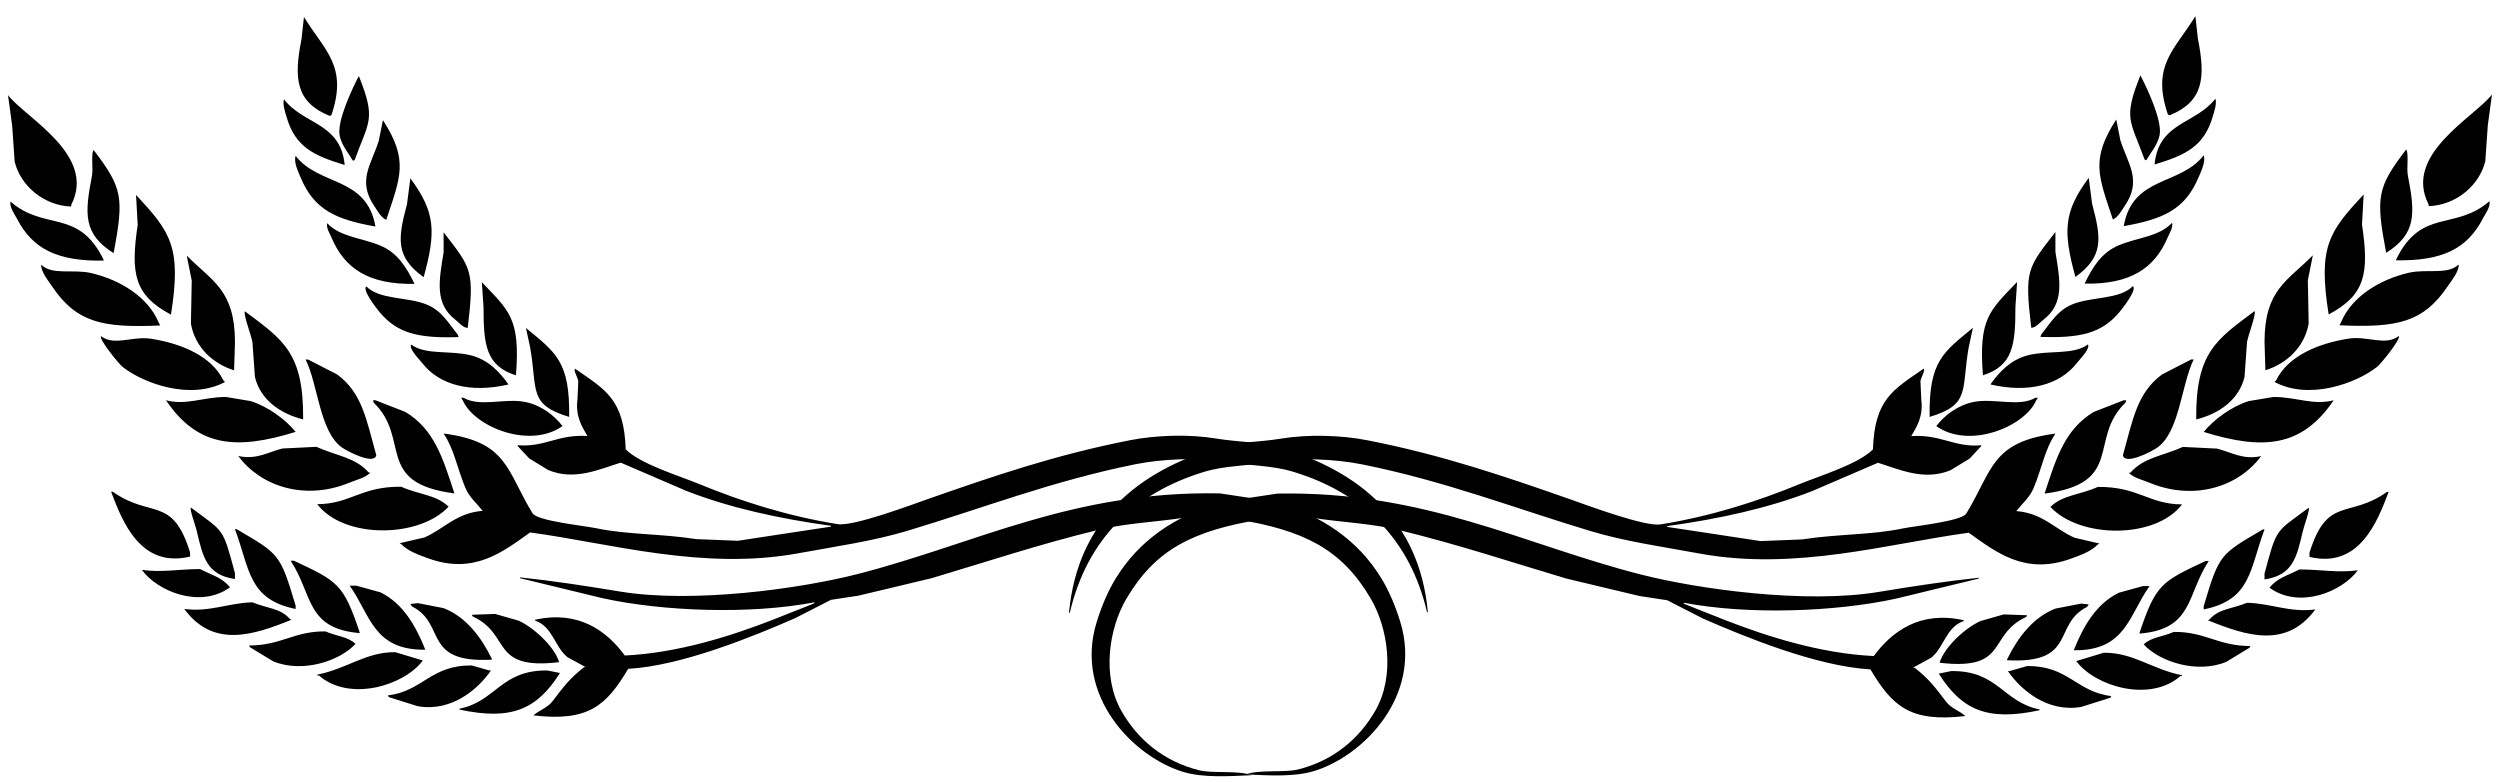 <svg width="232.464mm"
     height="72.687mm"
     viewBox="0 0 232.464 72.687"
     version="1.1"
     xmlns="http://www.w3.org/2000/svg">
    <g transform="translate(-2.675,-55.24)">
        <path fill="currentColor"
              d="m 30.939,56.82 q -0.116,1.044 -0.232,2.087 c -0.722,3.616 -0.531,5.832 2.628,7.113 l 0.155,-0.077 c 1.552,-4.552 -0.612,-5.968 -2.551,-9.123 z m 5.102,5.489 c -0.519,0.984 -2.076,4.196 -1.778,5.566 0.202,0.931 0.82,1.594 1.237,2.319 l 0.155,-0.077 c 1.316,-3.646 2.017,-3.734 0.387,-7.808 z m -32.62,1.778 0.387,2.86 0.232,3.324 c 0.53,2.199 2.657,4.081 5.256,4.175 V 74.292 C 11.688,69.655 5.045,66.194 3.421,64.087 Z M 29.084,64.474 c -0.156,0.454 0.11,1.199 0.232,1.624 0.816,2.849 2.594,3.628 5.411,4.484 -0.374,-3.958 -3.83,-3.732 -5.643,-6.108 z m 9.198,1.933 q -0.193,0.966 -0.387,1.933 c -0.712,2.231 -2.032,3.717 -0.386,6.107 0.316,0.459 0.56,0.987 1.082,1.237 1.328,-4.008 2.098,-5.529 -0.309,-9.277 z M 11.382,69.19 c -0.262,0.332 -0.028,1.746 -0.155,2.397 -0.697,3.574 -0.802,5.413 2.01,7.19 0.992,-5.215 0.817,-6.078 -1.855,-9.586 z m 18.783,0.541 c -0.204,0.608 0.262,1.524 0.464,2.01 1.254,3.018 3.296,3.915 6.957,4.561 -0.823,-4.689 -5.233,-3.729 -7.42,-6.571 z m 10.667,2.087 q -0.155,1.198 -0.309,2.397 c -0.88,3.283 -1.064,4.898 1.546,6.803 1.18,-4.283 1.074,-6.069 -1.237,-9.2 z m -25.508,1.546 q 0.077,1.391 0.155,2.783 c -0.682,4.564 -0.303,6.54 3.092,8.349 1.009,-6.313 -0.052,-7.693 -3.246,-11.132 z M 3.653,73.983 c -0.117,0.523 0.389,1.182 0.618,1.624 1.434,2.762 3.722,3.941 8.039,3.866 v -0.077 C 9.969,74.581 6.834,76.767 3.653,73.983 Z m 29.45,2.01 c -0.111,0.442 0.225,0.93 0.387,1.314 1.227,2.924 3.492,4.407 7.73,4.329 -0.741,-1.529 -1.574,-2.891 -3.169,-3.556 -1.776,-0.741 -3.756,-0.801 -4.947,-2.087 z m 10.822,0.85 v 1.856 c -0.445,2.694 -0.832,4.77 1.082,6.262 0.387,0.302 0.706,0.748 1.16,0.773 0.635,-5.369 0.355,-5.534 -2.242,-8.891 z m -23.885,2.165 q 0.232,1.16 0.464,2.319 -0.039,2.01 -0.077,4.02 c 0.398,2.208 2.055,3.715 4.02,4.329 v -0.155 q 0.039,-1.237 0.077,-2.474 c -0.006,-4.872 -2.149,-5.662 -4.483,-8.04 z M 6.513,79.859 c -0.06,0.629 0.656,1.493 1.005,2.01 2.264,3.354 4.662,3.879 10.049,3.634 L 17.412,85.193 C 16.43,82.859 13.863,81.263 11.15,80.632 9.449,80.236 7.534,80.859 6.513,79.859 Z m 40.968,1.624 q 0.077,1.16 0.155,2.319 c -0.002,3.546 0.244,5.463 3.015,6.339 0.417,-5.293 -0.638,-6.003 -3.169,-8.659 z m -10.744,0.387 c -0.417,0.318 0.97,2.077 1.237,2.397 1.676,2.006 3.671,2.432 7.343,2.319 q -0.039,-0.116 -0.077,-0.232 C 44.359,85.273 43.766,84.146 42.379,83.57 40.568,82.817 37.997,83.142 36.736,81.869 Z M 25.451,84.188 c -0.183,0.237 0.568,2.158 0.696,2.86 q 0.116,1.623 0.232,3.247 c 0.515,2.132 2.378,3.42 4.483,3.943 0.064,-6.248 -1.911,-7.421 -5.411,-10.05 z m 26.127,1.546 0.387,1.778 c 0.715,4.008 -0.203,5.338 3.633,6.494 0.083,-5.19 -1.28,-5.997 -4.02,-8.272 z m -39.499,0.773 c -0.28,0.183 1.607,2.544 2.01,2.86 1.954,1.536 6.308,3.11 9.508,1.392 l -0.155,-0.155 c -1.082,-2.221 -3.828,-3.413 -6.725,-3.866 -1.742,-0.272 -3.39,0.708 -4.638,-0.232 z m 28.832,0.773 c -0.244,0.377 0.706,1.317 1.005,1.701 1.641,2.106 4.561,2.817 8.039,2.01 -0.823,-1.175 -1.896,-2.301 -3.478,-2.706 -1.931,-0.494 -4.222,-0.001 -5.566,-1.005 z m -9.585,1.392 h -0.232 c 1.161,2.34 1.297,6.732 3.401,8.195 0.503,0.35 2.982,1.643 3.169,0.696 -0.917,-3.247 -1.286,-5.769 -3.633,-7.499 z m 24.813,0.85 c -0.143,0.208 0.22,0.714 0.309,1.16 q -0.039,0.85 -0.077,1.701 c -0.206,1.582 0.423,2.53 0.928,3.402 -2.722,-0.189 -4.025,1.08 -6.493,0.85 v 0.077 l 1.082,1.16 1.778,1.082 c 2.45,1.015 4.763,-0.091 6.725,-0.696 q 3.053,1.314 6.106,2.629 c 4.055,1.58 8.602,2.577 13.45,3.247 v 0.077 c -2.756,0.421 -5.66,0.847 -8.657,1.314 l -3.865,-0.155 c -3.291,-0.513 -6.368,-0.4 -9.276,-1.005 -1.245,-0.259 -5.449,-0.666 -5.952,-1.392 -2.453,-4.01 -2.291,-6.644 -8.271,-7.422 0.981,1.464 1.243,3.17 2.01,5.025 0.377,0.912 1.062,1.46 1.623,2.165 -2.465,0.193 -3.6,1.685 -5.411,2.474 l -2.319,0.541 0.155,0.077 c 0.607,0.642 1.561,0.98 2.474,1.314 4.291,1.573 6.985,-0.603 9.508,-2.397 7.484,1.009 16.071,3.566 24.967,1.933 3.538,-0.65 6.911,-1.121 10.126,-2.087 7.065,-2.124 13.464,-4.63 21.18,-6.185 2.409,-0.486 5.857,-0.664 8.426,-0.232 2.297,0.386 4.29,0.327 6.261,0.928 6.471,1.971 10.854,6.245 12.444,13.065 h 0.078 c -0.802,-8.614 -6.434,-13.133 -13.759,-15.307 -1.888,-0.561 -3.782,-0.494 -5.952,-0.85 -2.494,-0.41 -5.549,-0.317 -7.961,0.155 -6.933,1.356 -12.734,3.345 -18.861,5.489 -1.404,0.492 -6.877,2.553 -8.348,2.319 -4.615,-0.734 -9.001,-2.131 -12.832,-3.711 -1.964,-0.81 -5.531,-1.877 -6.879,-3.247 -0.153,-4.676 -1.892,-5.54 -4.715,-7.499 z M 23.673,92.151 c -2.193,0.019 -3.668,0.802 -5.565,0.309 2.935,4.336 6.501,4.66 12.058,2.938 -0.945,-1.166 -2.603,-2.366 -4.174,-2.86 z m 22.107,0.077 h -0.232 l 0.155,0.232 c 1.053,2.455 6.216,4.573 9.276,2.397 -0.771,-1.009 -2.011,-1.952 -3.478,-2.242 -1.893,-0.375 -4.204,0.505 -5.72,-0.387 z m -8.194,0.232 h -0.232 l 0.077,0.232 c 3.477,3.347 0.026,7.469 7.498,8.427 -1.076,-3.286 -1.869,-5.952 -4.561,-7.576 z m -5.488,4.329 -3.169,0.155 c -1.318,0.332 -2.405,1.071 -4.097,0.696 2.1,2.852 6.23,4.18 10.358,2.474 0.685,-0.283 1.452,-0.444 1.932,-0.928 h -0.155 c -1.236,-1.429 -2.987,-1.544 -4.87,-2.397 z m 7.884,3.711 c -3.742,-0.04 -4.706,1.6 -7.807,1.623 2.465,3.234 9.469,3.178 12.213,0.232 -1.154,-1.129 -2.791,-1.121 -4.406,-1.855 z M 13.16,100.964 H 13.006 c 1.08,2.871 2.771,7.124 7.343,6.03 v -0.387 c -1.644,-5.317 -3.639,-3.127 -7.189,-5.644 z m 102.961,0.155 c -13.756,-0.258 -22.708,4.688 -33.702,7.499 -5.415,1.384 -15.341,2.747 -22.107,1.624 -3.111,-0.517 -6.318,-1.004 -9.276,-1.314 v 0.077 l 7.652,1.855 c 5.627,1.24 13.768,1.528 19.711,0.387 v 0.077 l -0.154,0.077 -3.711,1.469 c -3.923,1.528 -8.831,3.085 -13.759,3.324 -1.708,-2.322 -4.332,-4.225 -8.348,-3.324 v 0.077 c 1.629,0.54 1.825,2.443 3.015,3.402 l 1.701,0.928 h -0.155 c -1.31,1.012 -1.936,1.851 -2.937,3.17 -0.464,0.611 -1.21,0.808 -1.778,1.314 5.14,0.606 6.788,-0.925 8.812,-4.329 4.952,-0.276 11.598,-2.993 15.537,-4.716 l 3.323,-1.701 q 1.276,-0.193 2.551,-0.387 l 6.802,-1.623 c 5.123,-1.527 10.065,-3.171 15.459,-4.484 2.606,-0.634 5.32,-0.729 8.194,-1.16 l 4.638,0.155 c 6.33,1.02 9.833,2.785 12.522,7.344 1.645,2.789 2.301,7.215 0.464,10.437 -1.503,2.635 -3.895,4.661 -7.189,5.489 -1.291,0.324 -3.609,-0.016 -4.87,0.464 2.138,0.098 4.512,0.247 6.338,-0.31 4.61,-1.404 10.108,-7.013 8.039,-13.839 -0.431,-1.424 -1.048,-2.906 -1.778,-4.097 -2.173,-3.545 -5.473,-5.802 -9.894,-7.113 q -2.55,-0.386 -5.102,-0.773 z m -95.695,1.314 c -0.151,0.119 0.425,1.664 0.541,2.165 0.58,2.504 0.953,4.095 3.556,4.484 v -0.541 c -1.162,-4.345 -1.003,-3.787 -4.097,-6.107 z m 4.251,2.01 h -0.155 c 1.384,3.698 1.225,6.529 5.643,7.422 v -0.309 c -1.45,-4.87 -1.532,-4.783 -5.488,-7.113 z m 5.334,2.938 h -0.309 c 2.064,3.12 1.406,6.323 6.416,6.726 v -0.077 c -1.516,-4.507 -2.03,-4.734 -6.107,-6.649 z m -8.735,0.773 c -1.941,0.006 -3.605,0.335 -5.411,0.077 1.453,1.995 5.426,3.63 8.194,1.624 -0.723,-0.924 -1.678,-1.127 -2.783,-1.701 z m 14.532,1.546 h -0.618 c 1.93,2.702 2.196,6.022 7.034,5.953 -0.907,-2.258 -2.065,-4.285 -4.174,-5.334 z m -9.662,1.546 c -2.286,0.066 -3.944,0.928 -6.338,0.618 2.683,3.639 6.346,2.475 9.971,1.005 l -0.155,-0.077 c -0.888,-1.02 -2.087,-0.965 -3.478,-1.546 z m 15.382,0.077 -0.696,0.077 0.155,0.232 c 3.234,1.627 0.905,5.296 7.421,4.948 v -0.077 c -0.965,-1.98 -2.371,-3.888 -4.483,-4.716 z m 7.189,1.005 -2.164,0.077 0.077,0.155 c 3.657,1.688 1.556,5.017 8.039,4.252 -0.441,-1.473 -2.425,-3.266 -3.788,-3.866 z m -15.769,1.623 c -2.933,-0.031 -4.058,1.29 -7.111,1.314 l 0.077,0.155 2.164,1.314 c 2.736,1.128 6.212,-0.042 7.652,-1.624 -0.721,-0.694 -1.787,-0.706 -2.783,-1.159 z m 6.493,1.933 c -2.731,-0.034 -4.469,1.532 -7.266,2.087 v 0.078 h 0.155 c 2.826,2.481 7.921,0.957 9.662,-1.392 z m 7.111,1.237 c -3.821,-0.055 -4.557,2.389 -7.807,2.783 q 0.039,0.077 0.077,0.154 l 2.705,0.851 c 3.211,0.552 5.669,-1.67 6.802,-3.325 h -0.155 q -0.812,-0.232 -1.623,-0.464 z m 7.034,0.464 c -4.349,-0.063 -4.785,2.881 -8.194,3.556 v 0.078 c 4.804,1.032 7.194,0.019 9.353,-3.401 q -0.58,-0.116 -1.159,-0.232 z"/>
        <path fill="currentColor"
              d="m 206.814,56.744 q 0.115,1.046 0.233,2.092 c 0.723,3.623 0.533,5.845 -2.634,7.128 l -0.155,-0.077 c -1.556,-4.562 0.613,-5.981 2.556,-9.143 z m -5.113,5.501 c 0.52,0.986 2.08,4.205 1.782,5.578 -0.203,0.933 -0.822,1.597 -1.239,2.324 l -0.155,-0.077 c -1.319,-3.654 -2.021,-3.742 -0.387,-7.825 z m 32.691,1.782 q -0.194,1.433 -0.387,2.867 -0.115,1.666 -0.233,3.332 c -0.531,2.204 -2.663,4.09 -5.268,4.184 v -0.155 c -2.397,-4.647 4.259,-8.115 5.888,-10.227 z m -25.719,0.387 c 0.157,0.455 -0.111,1.202 -0.233,1.627 -0.818,2.855 -2.6,3.636 -5.422,4.494 0.376,-3.966 3.839,-3.74 5.655,-6.121 z m -9.219,1.937 q 0.194,0.968 0.387,1.937 c 0.713,2.236 2.037,3.726 0.387,6.121 -0.316,0.46 -0.562,0.989 -1.085,1.24 -1.331,-4.017 -2.103,-5.541 0.31,-9.298 z m 26.959,2.789 c 0.262,0.333 0.028,1.75 0.155,2.402 0.698,3.582 0.804,5.425 -2.014,7.206 -0.994,-5.226 -0.819,-6.091 1.859,-9.607 z m -18.824,0.542 c 0.204,0.61 -0.263,1.528 -0.465,2.014 -1.256,3.025 -3.303,3.924 -6.972,4.571 0.825,-4.699 5.245,-3.738 7.437,-6.586 z m -10.691,2.092 q 0.155,1.201 0.31,2.402 c 0.882,3.291 1.067,4.909 -1.549,6.818 -1.183,-4.292 -1.077,-6.082 1.239,-9.22 z m 25.564,1.55 q -0.077,1.394 -0.155,2.789 c 0.683,4.574 0.304,6.554 -3.099,8.367 -1.012,-6.327 0.052,-7.709 3.253,-11.157 z m 11.697,0.62 c 0.118,0.524 -0.39,1.185 -0.619,1.627 -1.437,2.768 -3.73,3.95 -8.057,3.874 v -0.077 c 2.346,-4.825 5.487,-2.633 8.676,-5.424 z m -29.514,2.014 c 0.111,0.443 -0.226,0.932 -0.387,1.317 -1.23,2.93 -3.499,4.417 -7.747,4.339 0.743,-1.532 1.578,-2.897 3.176,-3.564 1.78,-0.742 3.764,-0.803 4.958,-2.092 z m -10.846,0.852 v 1.86 c 0.446,2.7 0.834,4.781 -1.085,6.276 -0.388,0.302 -0.707,0.75 -1.162,0.775 -0.636,-5.381 -0.356,-5.546 2.247,-8.91 z m 23.937,2.169 q -0.232,1.162 -0.465,2.324 0.038,2.014 0.077,4.029 c -0.399,2.213 -2.06,3.723 -4.028,4.339 v -0.155 q -0.038,-1.24 -0.077,-2.479 c 0.005,-4.883 2.153,-5.675 4.493,-8.058 z m 13.557,0.852 c 0.059,0.63 -0.658,1.497 -1.007,2.014 -2.269,3.362 -4.671,3.887 -10.07,3.641 l 0.155,-0.31 c 0.984,-2.34 3.556,-3.939 6.274,-4.571 1.705,-0.397 3.625,0.228 4.648,-0.775 z m -41.057,1.627 q -0.077,1.162 -0.155,2.324 c 0.002,3.554 -0.244,5.475 -3.021,6.353 -0.418,-5.304 0.639,-6.016 3.176,-8.678 z m 10.768,0.387 c 0.418,0.319 -0.972,2.082 -1.24,2.402 -1.679,2.011 -3.679,2.437 -7.359,2.324 0.025,-0.077 0.052,-0.155 0.077,-0.232 0.882,-1.082 1.476,-2.211 2.867,-2.789 1.814,-0.754 4.391,-0.428 5.655,-1.705 z m 11.31,2.324 c 0.183,0.238 -0.57,2.163 -0.697,2.867 q -0.117,1.627 -0.233,3.254 c -0.516,2.137 -2.383,3.428 -4.493,3.951 -0.064,-6.261 1.916,-7.438 5.423,-10.072 z m -26.184,1.549 q -0.194,0.891 -0.387,1.782 c -0.716,4.017 0.203,5.35 -3.641,6.508 -0.083,-5.201 1.282,-6.01 4.028,-8.29 z m 39.585,0.775 c 0.281,0.184 -1.61,2.55 -2.014,2.867 -1.958,1.539 -6.322,3.117 -9.528,1.395 l 0.155,-0.155 c 1.084,-2.226 3.836,-3.421 6.74,-3.874 1.746,-0.272 3.397,0.709 4.648,-0.232 z m -28.895,0.775 c 0.245,0.377 -0.707,1.32 -1.007,1.705 -1.644,2.11 -4.571,2.824 -8.057,2.014 0.825,-1.178 1.901,-2.306 3.486,-2.712 1.935,-0.495 4.232,-0.001 5.578,-1.007 z m 9.606,1.395 h 0.233 c -1.164,2.345 -1.3,6.747 -3.409,8.213 -0.504,0.35 -2.989,1.647 -3.176,0.697 0.919,-3.254 1.289,-5.781 3.641,-7.515 q 1.355,-0.697 2.711,-1.395 z m -24.867,0.852 c 0.143,0.208 -0.22,0.715 -0.31,1.162 q 0.038,0.852 0.077,1.705 c 0.206,1.585 -0.424,2.536 -0.93,3.409 2.728,-0.19 4.034,1.082 6.508,0.852 v 0.077 q -0.542,0.581 -1.084,1.162 -0.891,0.542 -1.782,1.085 c -2.456,1.017 -4.773,-0.092 -6.74,-0.697 l -6.12,2.634 c -4.064,1.583 -8.62,2.583 -13.479,3.254 v 0.077 c 2.762,0.422 5.673,0.849 8.676,1.317 l 3.873,-0.155 c 3.298,-0.514 6.382,-0.401 9.296,-1.007 1.247,-0.26 5.461,-0.667 5.965,-1.395 2.459,-4.019 2.297,-6.659 8.289,-7.438 -0.983,1.467 -1.246,3.177 -2.014,5.036 -0.378,0.914 -1.064,1.463 -1.627,2.169 2.47,0.193 3.607,1.689 5.422,2.479 l 2.324,0.542 c -0.052,0.026 -0.103,0.052 -0.155,0.077 -0.608,0.644 -1.564,0.982 -2.479,1.317 -4.301,1.576 -7,-0.604 -9.528,-2.402 -7.5,1.011 -16.106,3.574 -25.022,1.937 -3.546,-0.651 -6.926,-1.123 -10.148,-2.092 -7.081,-2.128 -13.494,-4.64 -21.226,-6.198 -2.414,-0.487 -5.869,-0.665 -8.444,-0.232 -2.302,0.387 -4.299,0.328 -6.275,0.93 -6.485,1.976 -10.878,6.259 -12.472,13.094 h -0.077 c 0.804,-8.632 6.449,-13.161 13.789,-15.341 1.892,-0.562 3.791,-0.495 5.965,-0.852 2.499,-0.411 5.562,-0.318 7.979,0.155 6.948,1.359 12.761,3.352 18.902,5.501 1.408,0.493 6.892,2.559 8.366,2.324 4.625,-0.736 9.02,-2.136 12.86,-3.719 1.969,-0.812 5.543,-1.881 6.894,-3.254 0.153,-4.686 1.896,-5.552 4.726,-7.515 z m 32.536,2.634 c 2.198,0.019 3.676,0.804 5.578,0.31 -2.942,4.346 -6.515,4.671 -12.085,2.944 0.947,-1.169 2.608,-2.371 4.183,-2.867 z m -22.156,0.077 h 0.233 l -0.155,0.232 c -1.055,2.46 -6.229,4.582 -9.296,2.402 0.772,-1.012 2.015,-1.956 3.486,-2.247 1.897,-0.375 4.213,0.506 5.732,-0.388 z m 8.211,0.232 h 0.233 c -0.025,0.077 -0.052,0.155 -0.077,0.232 -3.484,3.355 -0.026,7.485 -7.514,8.445 1.078,-3.294 1.873,-5.965 4.571,-7.593 q 1.394,-0.542 2.788,-1.085 z m 5.5,4.339 3.176,0.155 c 1.321,0.333 2.411,1.074 4.105,0.697 -2.105,2.858 -6.243,4.189 -10.38,2.479 -0.686,-0.284 -1.455,-0.445 -1.936,-0.93 h 0.155 c 1.239,-1.432 2.993,-1.548 4.88,-2.402 z m -7.902,3.719 c 3.751,-0.04 4.717,1.604 7.825,1.627 -2.471,3.241 -9.49,3.185 -12.24,0.232 1.156,-1.131 2.797,-1.123 4.415,-1.86 z m 26.881,0.465 h 0.155 c -1.083,2.877 -2.777,7.139 -7.359,6.043 v -0.387 c 1.647,-5.329 3.647,-3.134 7.204,-5.656 z m -103.185,0.155 c 13.787,-0.259 22.757,4.698 33.775,7.516 5.427,1.387 15.375,2.753 22.155,1.627 3.118,-0.518 6.331,-1.006 9.296,-1.317 v 0.077 q -3.833,0.929 -7.669,1.859 c -5.639,1.243 -13.798,1.532 -19.754,0.387 v 0.077 l 0.155,0.077 3.718,1.472 c 3.931,1.532 8.85,3.093 13.789,3.332 1.712,-2.327 4.341,-4.234 8.366,-3.332 v 0.077 c -1.633,0.541 -1.829,2.448 -3.022,3.409 q -0.852,0.465 -1.704,0.93 h 0.155 c 1.313,1.014 1.941,1.855 2.944,3.177 0.465,0.612 1.212,0.81 1.782,1.317 -5.152,0.607 -6.803,-0.927 -8.831,-4.339 -4.962,-0.277 -11.623,-3 -15.571,-4.726 l -3.331,-1.705 -2.556,-0.387 -6.817,-1.627 c -5.135,-1.53 -10.087,-3.178 -15.493,-4.494 -2.612,-0.635 -5.331,-0.73 -8.211,-1.162 l -4.648,0.155 c -6.344,1.022 -9.855,2.791 -12.55,7.361 -1.649,2.796 -2.306,7.231 -0.465,10.46 1.506,2.641 3.903,4.671 7.204,5.501 1.294,0.325 3.617,-0.016 4.88,0.465 -2.142,0.098 -4.522,0.248 -6.352,-0.31 -4.621,-1.408 -10.131,-7.029 -8.057,-13.869 0.433,-1.427 1.05,-2.912 1.782,-4.106 2.177,-3.553 5.485,-5.815 9.916,-7.128 z m 95.904,1.317 c 0.151,0.119 -0.426,1.668 -0.542,2.169 -0.581,2.509 -0.955,4.104 -3.563,4.494 v -0.542 c 1.165,-4.355 1.005,-3.795 4.105,-6.121 z m -4.26,2.015 h 0.155 c -1.387,3.706 -1.227,6.543 -5.655,7.438 v -0.31 c 1.452,-4.88 1.535,-4.794 5.5,-7.128 z m -5.345,2.944 h 0.31 c -2.068,3.127 -1.409,6.337 -6.43,6.741 v -0.077 c 1.519,-4.517 2.035,-4.745 6.12,-6.663 z m 8.754,0.775 c 1.945,0.006 3.613,0.336 5.422,0.077 -1.456,2 -5.438,3.638 -8.211,1.627 0.725,-0.926 1.681,-1.13 2.789,-1.705 z m -14.564,1.55 h 0.619 c -1.934,2.707 -2.201,6.035 -7.049,5.966 0.909,-2.263 2.069,-4.294 4.183,-5.346 q 1.123,-0.31 2.247,-0.62 z m 9.683,1.55 c 2.291,0.066 3.952,0.93 6.352,0.62 -2.689,3.647 -6.36,2.481 -9.993,1.007 l 0.155,-0.077 c 0.89,-1.023 2.091,-0.967 3.486,-1.55 z m -15.416,0.077 0.697,0.077 -0.155,0.232 c -3.241,1.631 -0.907,5.308 -7.437,4.959 v -0.077 c 0.967,-1.984 2.375,-3.896 4.493,-4.726 z m -7.205,1.007 2.17,0.077 c -0.026,0.052 -0.052,0.103 -0.078,0.155 -3.665,1.692 -1.56,5.028 -8.057,4.261 0.442,-1.476 2.431,-3.274 3.796,-3.874 q 1.085,-0.31 2.169,-0.62 z m 15.803,1.627 c 2.939,-0.031 4.067,1.293 7.127,1.317 -0.026,0.052 -0.052,0.103 -0.078,0.155 q -1.084,0.659 -2.169,1.317 c -2.742,1.13 -6.226,-0.043 -7.669,-1.627 0.723,-0.695 1.791,-0.707 2.789,-1.162 z m -6.507,1.937 c 2.737,-0.034 4.479,1.536 7.282,2.092 v 0.078 h -0.155 c -2.832,2.486 -7.938,0.959 -9.683,-1.395 q 1.278,-0.387 2.556,-0.775 z m -7.127,1.24 c 3.829,-0.055 4.567,2.394 7.824,2.789 -0.026,0.052 -0.052,0.103 -0.078,0.155 q -1.355,0.426 -2.711,0.853 c -3.218,0.553 -5.681,-1.673 -6.817,-3.332 h 0.155 q 0.813,-0.232 1.627,-0.465 z m -7.05,0.465 c 4.359,-0.063 4.796,2.887 8.211,3.564 v 0.078 c -4.814,1.034 -7.21,0.019 -9.374,-3.409 q 0.581,-0.117 1.162,-0.233 z"/>
    </g>
</svg>